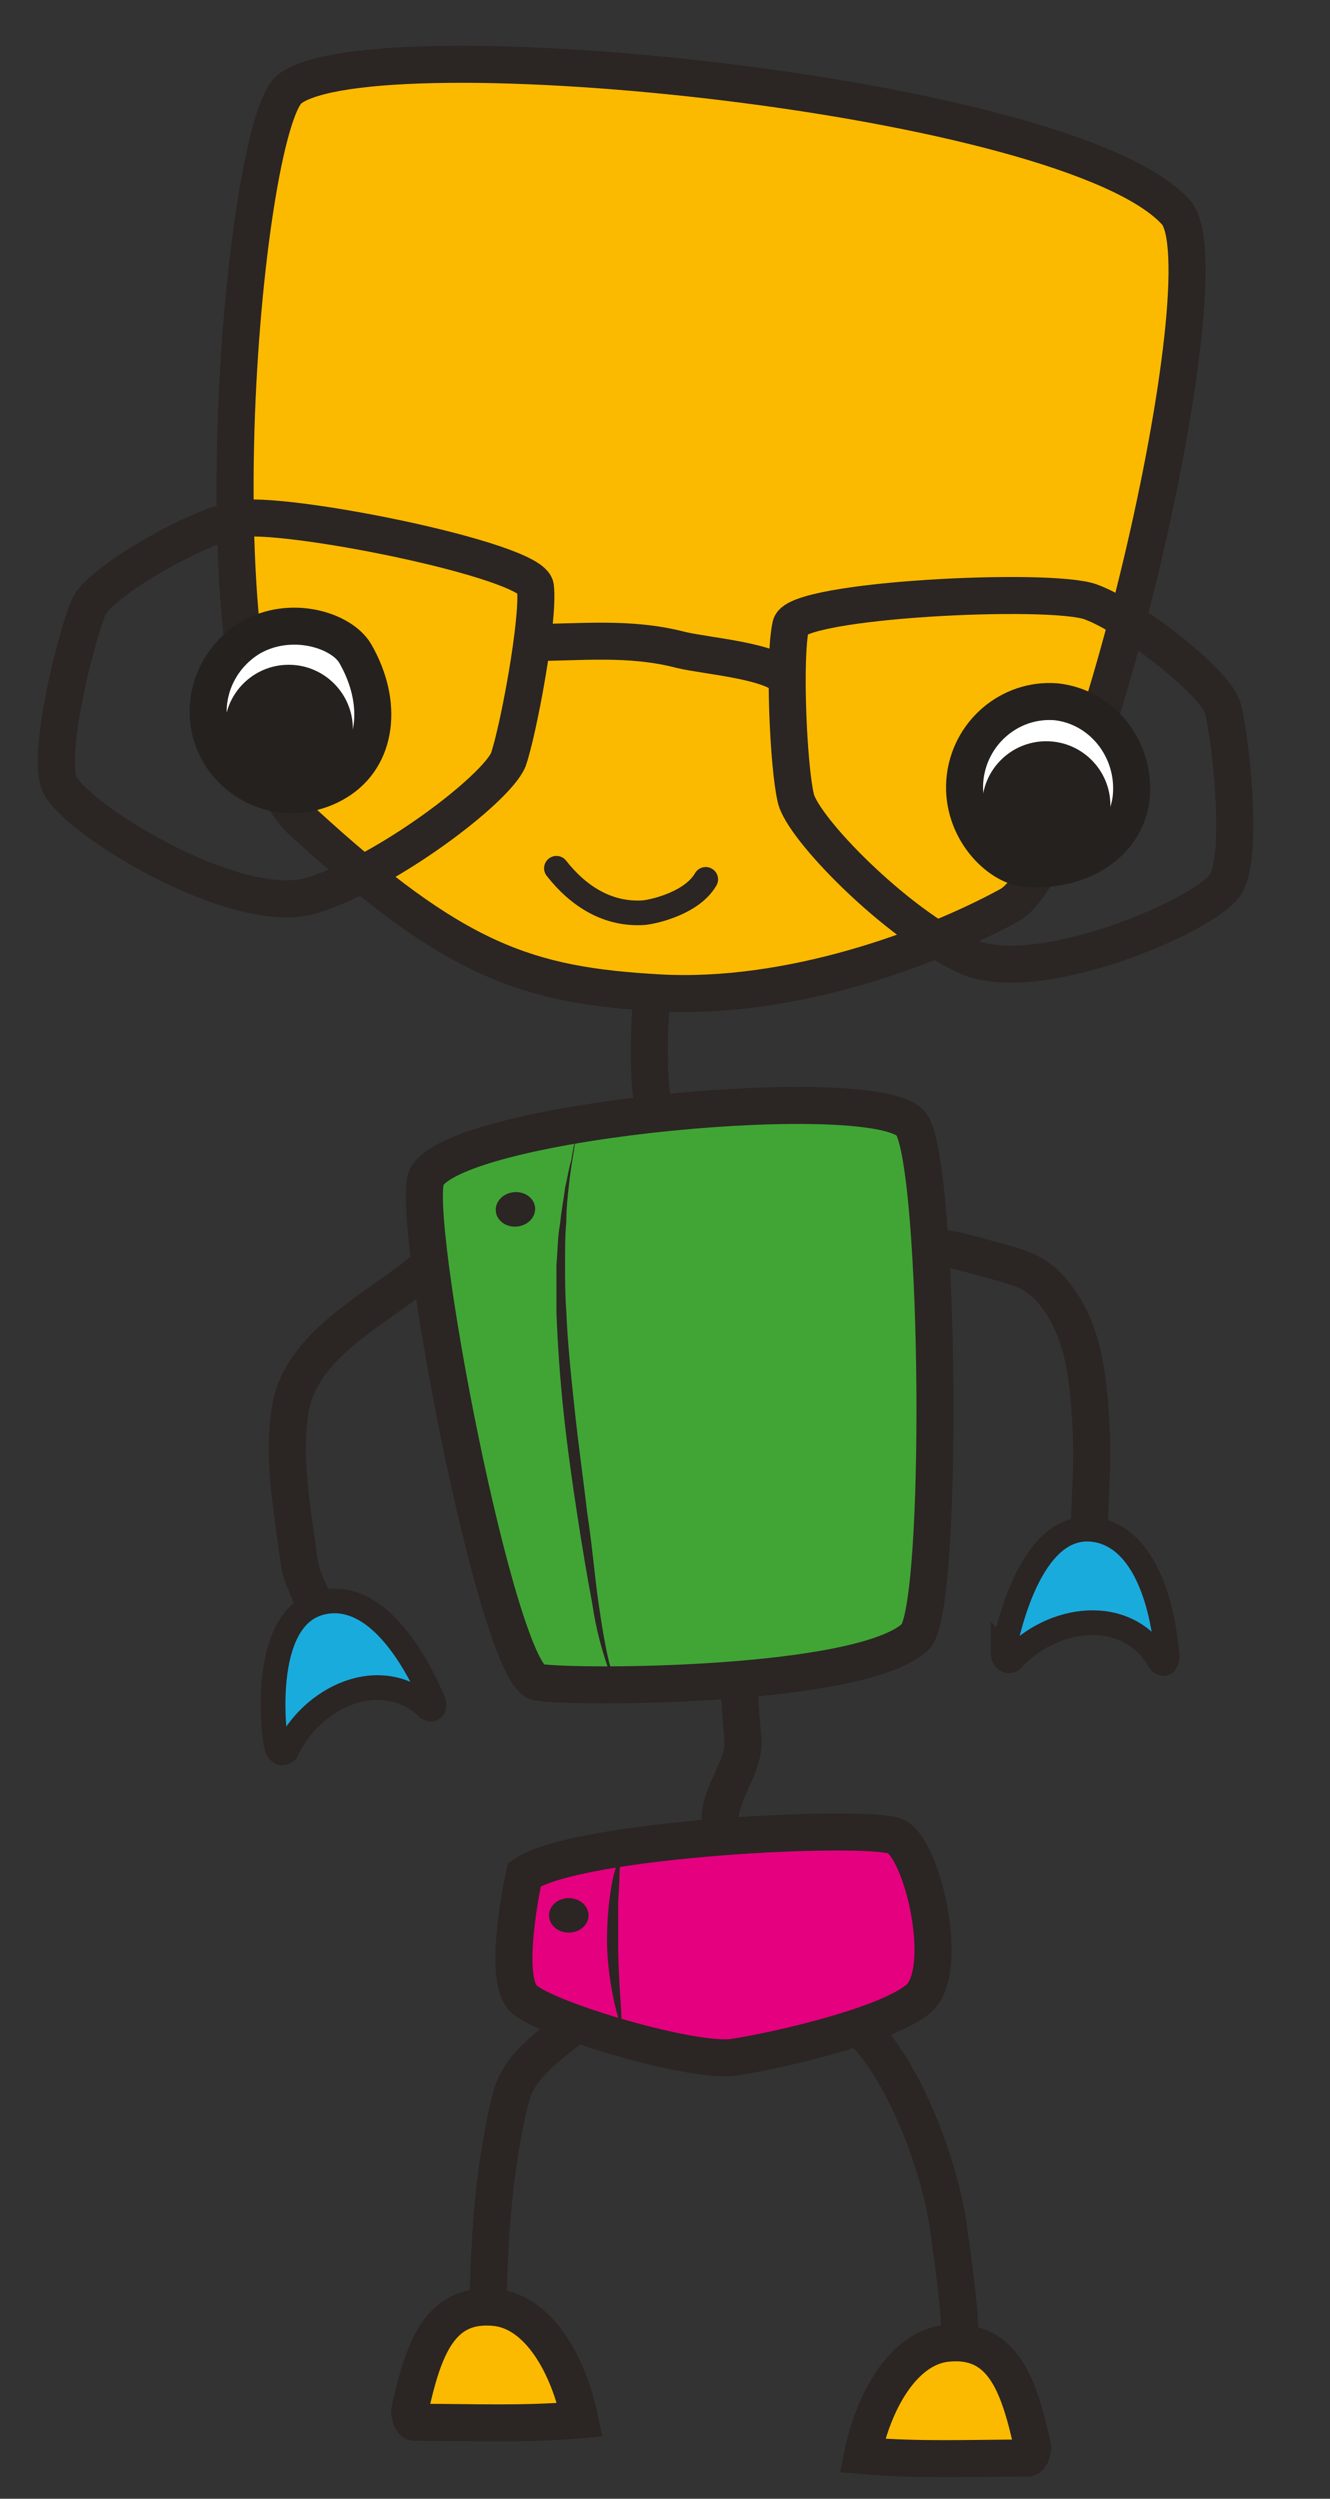 <?xml version="1.0" encoding="utf-8"?>
<!-- Generator: Adobe Illustrator 19.1.0, SVG Export Plug-In . SVG Version: 6.00 Build 0)  -->
<svg version="1.1" baseProfile="tiny" id="Lager_1" xmlns="http://www.w3.org/2000/svg" xmlns:xlink="http://www.w3.org/1999/xlink"
	 x="0px" y="0px" viewBox="-195 24.4 107.8 202.6" xml:space="preserve">
<rect x="-195" y="24.4" width="107.8" height="202.6" fill="#333333" stroke="none"/>
<g id="Lager_3">
	<g>
		<path fill="#1AABDD" stroke="#2B2523" stroke-width="2" stroke-miterlimit="10" d="M-168.8,154.3c3.9-0.8,7,3.6,8.9,8
			c0.1,0.2,0.2,0.9-0.4,0.6c-3.8-3.6-9.5-0.9-11.5,3.5c-0.1,0.1-0.6,0.4-0.8-0.5C-172.7,165.9-174.2,155.4-168.8,154.3z"/>
		<path fill="#1AABDD" stroke="#2B2523" stroke-width="2" stroke-miterlimit="10" d="M-106.5,148.4c4,0.4,5.7,5.5,6.1,10.3
			c0,0.2-0.1,0.9-0.6,0.4c-2.6-4.6-8.8-3.7-12-0.1c-0.1,0.1-0.7,0.2-0.7-0.7C-113.6,158.4-112,147.9-106.5,148.4z"/>
		<path fill="#FBBA00" stroke="#2B2523" stroke-width="3" stroke-miterlimit="10" d="M-171.5,31.6c-3.9,2.9-8.1,51,1,59.4
			c12.4,11.4,18.3,13.3,28.9,13.9c10.6,0.6,22-3.6,28.4-7.1s17.7-51.6,13.5-56.2C-108.4,32-164.6,26.4-171.5,31.6z"/>
		<path fill="#FFFFFF" stroke="#25211E" stroke-width="3" stroke-miterlimit="10" d="M-103.3,88.9c-0.3,3.8-4.1,6.3-8.6,5.9
			c-2.2-0.2-5.2-3.2-4.9-7.1c0.3-3.8,3.6-6.7,7.4-6.4C-105.7,81.7-103,85.1-103.3,88.9z"/>
		<path fill="#FFFFFF" stroke="#25211E" stroke-width="3" stroke-miterlimit="10" d="M-167.7,87.8c3.3-2,3.8-6.4,1.5-10.4
			c-1.1-1.9-5.2-3.2-8.5-1.3c-3.3,2-4.4,6.2-2.5,9.4C-175.2,88.8-171,89.8-167.7,87.8z"/>
		<circle fill="#25211E" cx="-171.6" cy="83.5" r="5.2"/>
		<circle fill="#25211E" cx="-110.2" cy="89.7" r="5.2"/>
		<path fill="none" stroke="#2B2523" stroke-width="3" stroke-miterlimit="10" d="M-151.6,72c-0.2-2.2-20.8-6.3-24.2-5.5
			c-3.5,0.7-11.1,5.1-12,7.1c-0.9,2-3.4,11.6-2.4,14.3c1,2.7,14.3,11,20.5,9.1c6.1-1.9,14.9-8.6,15.9-11
			C-153,83.7-151.3,74.7-151.6,72z"/>
		<path fill="none" stroke="#2B2523" stroke-width="3" stroke-miterlimit="10" d="M-130.9,75.1c0.5-2.1,21-3.1,24.3-1.9
			c3.3,1.2,10.1,6.5,10.7,8.6s1.7,11.7,0.3,14.2c-1.3,2.5-15.5,8.6-21.1,5.9c-5.7-2.6-13.3-10.4-13.8-12.8
			C-131.1,86.6-131.5,77.7-130.9,75.1z"/>
		<path fill="none" stroke="#2B2523" stroke-width="3" stroke-miterlimit="10" d="M-152.2,76.5c4.2,0,8.2-0.5,12.4,0.6
			c2.1,0.5,7.6,0.9,8.6,2.4"/>
		<path fill="none" stroke="#2B2523" stroke-width="2" stroke-linecap="round" stroke-miterlimit="10" d="M-149.9,94.8
			c1.8,2.3,4.2,3.8,7.1,3.6c0.9-0.1,3.9-0.8,5-2.7"/>
		<path fill="none" stroke="#2B2523" stroke-width="3" stroke-miterlimit="10" d="M-142.1,104.4c-0.3,3.1-0.7,9.5,0.9,12.7"/>
		<path fill="none" stroke="#2B2523" stroke-width="3" stroke-miterlimit="10" d="M-160.7,127.4c-3.7,3.1-10,6-10.8,11.4
			c-0.5,3.5,0,6.9,0.5,10.4c0.4,2.8,0.1,2,1.5,5.3"/>
		<path fill="none" stroke="#2B2523" stroke-width="3" stroke-miterlimit="10" d="M-123.8,124.1c0.9,1.1,3.1,1.3,4.4,1.4
			c2,0.2,3.4,0.7,5.3,1.2c2.2,0.6,3.4,1,4.8,2.9c2.1,2.8,2.5,6.5,2.7,9.9c0.2,3.3,0,4.9-0.1,8.5"/>
		<path fill="#41A535" stroke="#2B2523" stroke-width="3" stroke-miterlimit="10" d="M-160.4,119.8c2.6-4.7,36.9-7.8,39.3-4.2
			c2.3,3.6,2.6,39.3,0.3,41.5c-4.3,4.1-27.3,4.2-30.6,3.7C-154.7,160.3-161.9,122.5-160.4,119.8z"/>
		<path fill="none" stroke="#2B2523" stroke-width="3" stroke-miterlimit="10" d="M-135,160.6c-0.2,0.1,0.1,3.4,0.2,4.7
			c0.3,2.3-2.1,4.7-1.8,6.9c0.2,1.2,0.3,3.5,0.5,4.2"/>
		<path fill="none" stroke="#2B2523" stroke-width="3" stroke-miterlimit="10" d="M-154.6,215.9c-1.1-2.3-0.8-6.3-0.7-8.9
			c0.2-4.1,0.7-8.5,1.7-12.5c0.9-3.6,5-5.1,7.2-7.9"/>
		<path fill="none" stroke="#2B2523" stroke-width="3" stroke-miterlimit="10" d="M-126.1,188.1c4.3,3.4,7.4,12.3,8,17.1
			c0.5,3.8,1.7,10.8,0.2,13.9"/>
		<path fill="#E5007F" stroke="#2B2523" stroke-width="3" stroke-miterlimit="10" d="M-152.5,176.4c4.3-3,27.9-4.1,30.1-3.1
			s4.5,11,1.8,13.2s-11.6,4.2-14.9,4.7s-15.1-3-17-4.7C-154.4,184.9-152.5,176.4-152.5,176.4z"/>
		<path fill="#2B2523" d="M-148.3,116.5c0,0-0.1,0.7-0.3,1.9c-0.1,0.6-0.2,1.3-0.3,2.2c-0.1,0.9-0.2,1.8-0.2,2.9
			c-0.1,1-0.1,2.2-0.1,3.4c0,1.2,0,2.5,0.1,3.8c0.1,2.6,0.4,5.4,0.7,8.2c0.3,2.8,0.7,5.6,1,8.2c0.4,2.6,0.6,5.1,0.9,7.2
			s0.6,3.8,0.9,5c0.2,0.6,0.3,1,0.5,1.3s0.3,0.4,0.3,0.4s-0.2-0.1-0.4-0.3c-0.2-0.3-0.4-0.7-0.6-1.3c-0.4-1.2-0.9-2.9-1.2-5
			c-0.4-2.1-0.8-4.5-1.2-7.1c-0.4-2.6-0.8-5.4-1.1-8.2c-0.3-2.8-0.5-5.6-0.6-8.3c0-1.3,0-2.6,0-3.8c0.1-1.2,0.1-2.4,0.3-3.4
			c0.1-1.1,0.3-2,0.4-2.9c0.2-0.8,0.3-1.6,0.5-2.2C-148.5,117.2-148.3,116.5-148.3,116.5z"/>
		<path fill="#2B2523" d="M-144.7,174.4c0,0,0,0.2,0,0.6c0,0.4-0.1,1-0.1,1.7s-0.1,1.5-0.1,2.3c0,0.9,0,1.8,0,2.7
			c0,1.8,0.1,3.6,0.2,5c0.1,1.4,0.1,2.3,0.1,2.3s-0.3-0.9-0.6-2.2c-0.3-1.4-0.6-3.2-0.6-5.1c0-1.9,0.2-3.7,0.5-5.1
			c0.2-0.7,0.3-1.2,0.5-1.6C-144.8,174.7-144.7,174.4-144.7,174.4z"/>
		<ellipse fill="#2B2523" cx="-148.9" cy="179.7" rx="1.6" ry="1.4"/>
		
			<ellipse transform="matrix(-9.760211e-002 -0.995 0.995 -9.760211e-002 -290.062 -18.021)" fill="#2B2523" cx="-153.2" cy="122.5" rx="1.4" ry="1.6"/>
		<path fill="#FBBA00" stroke="#2B2523" stroke-width="3" stroke-miterlimit="10" d="M-161.3,220.8c4.6,0,8.7,0.2,13.3-0.2
			c-0.9-4.4-3.3-8.7-6.8-9.1c-4.6-0.5-5.9,3.4-7,8.4C-161.8,220-161.7,220.9-161.3,220.8z"/>
		<path fill="#FBBA00" stroke="#2B2523" stroke-width="3" stroke-miterlimit="10" d="M-111.8,223.7c-4.6,0-8.7,0.2-13.3-0.2
			c0.9-4.4,3.3-8.7,6.8-9.1c4.6-0.5,5.9,3.4,7,8.4C-111.3,222.9-111.4,223.8-111.8,223.7z"/>
	</g>
</g>
</svg>
